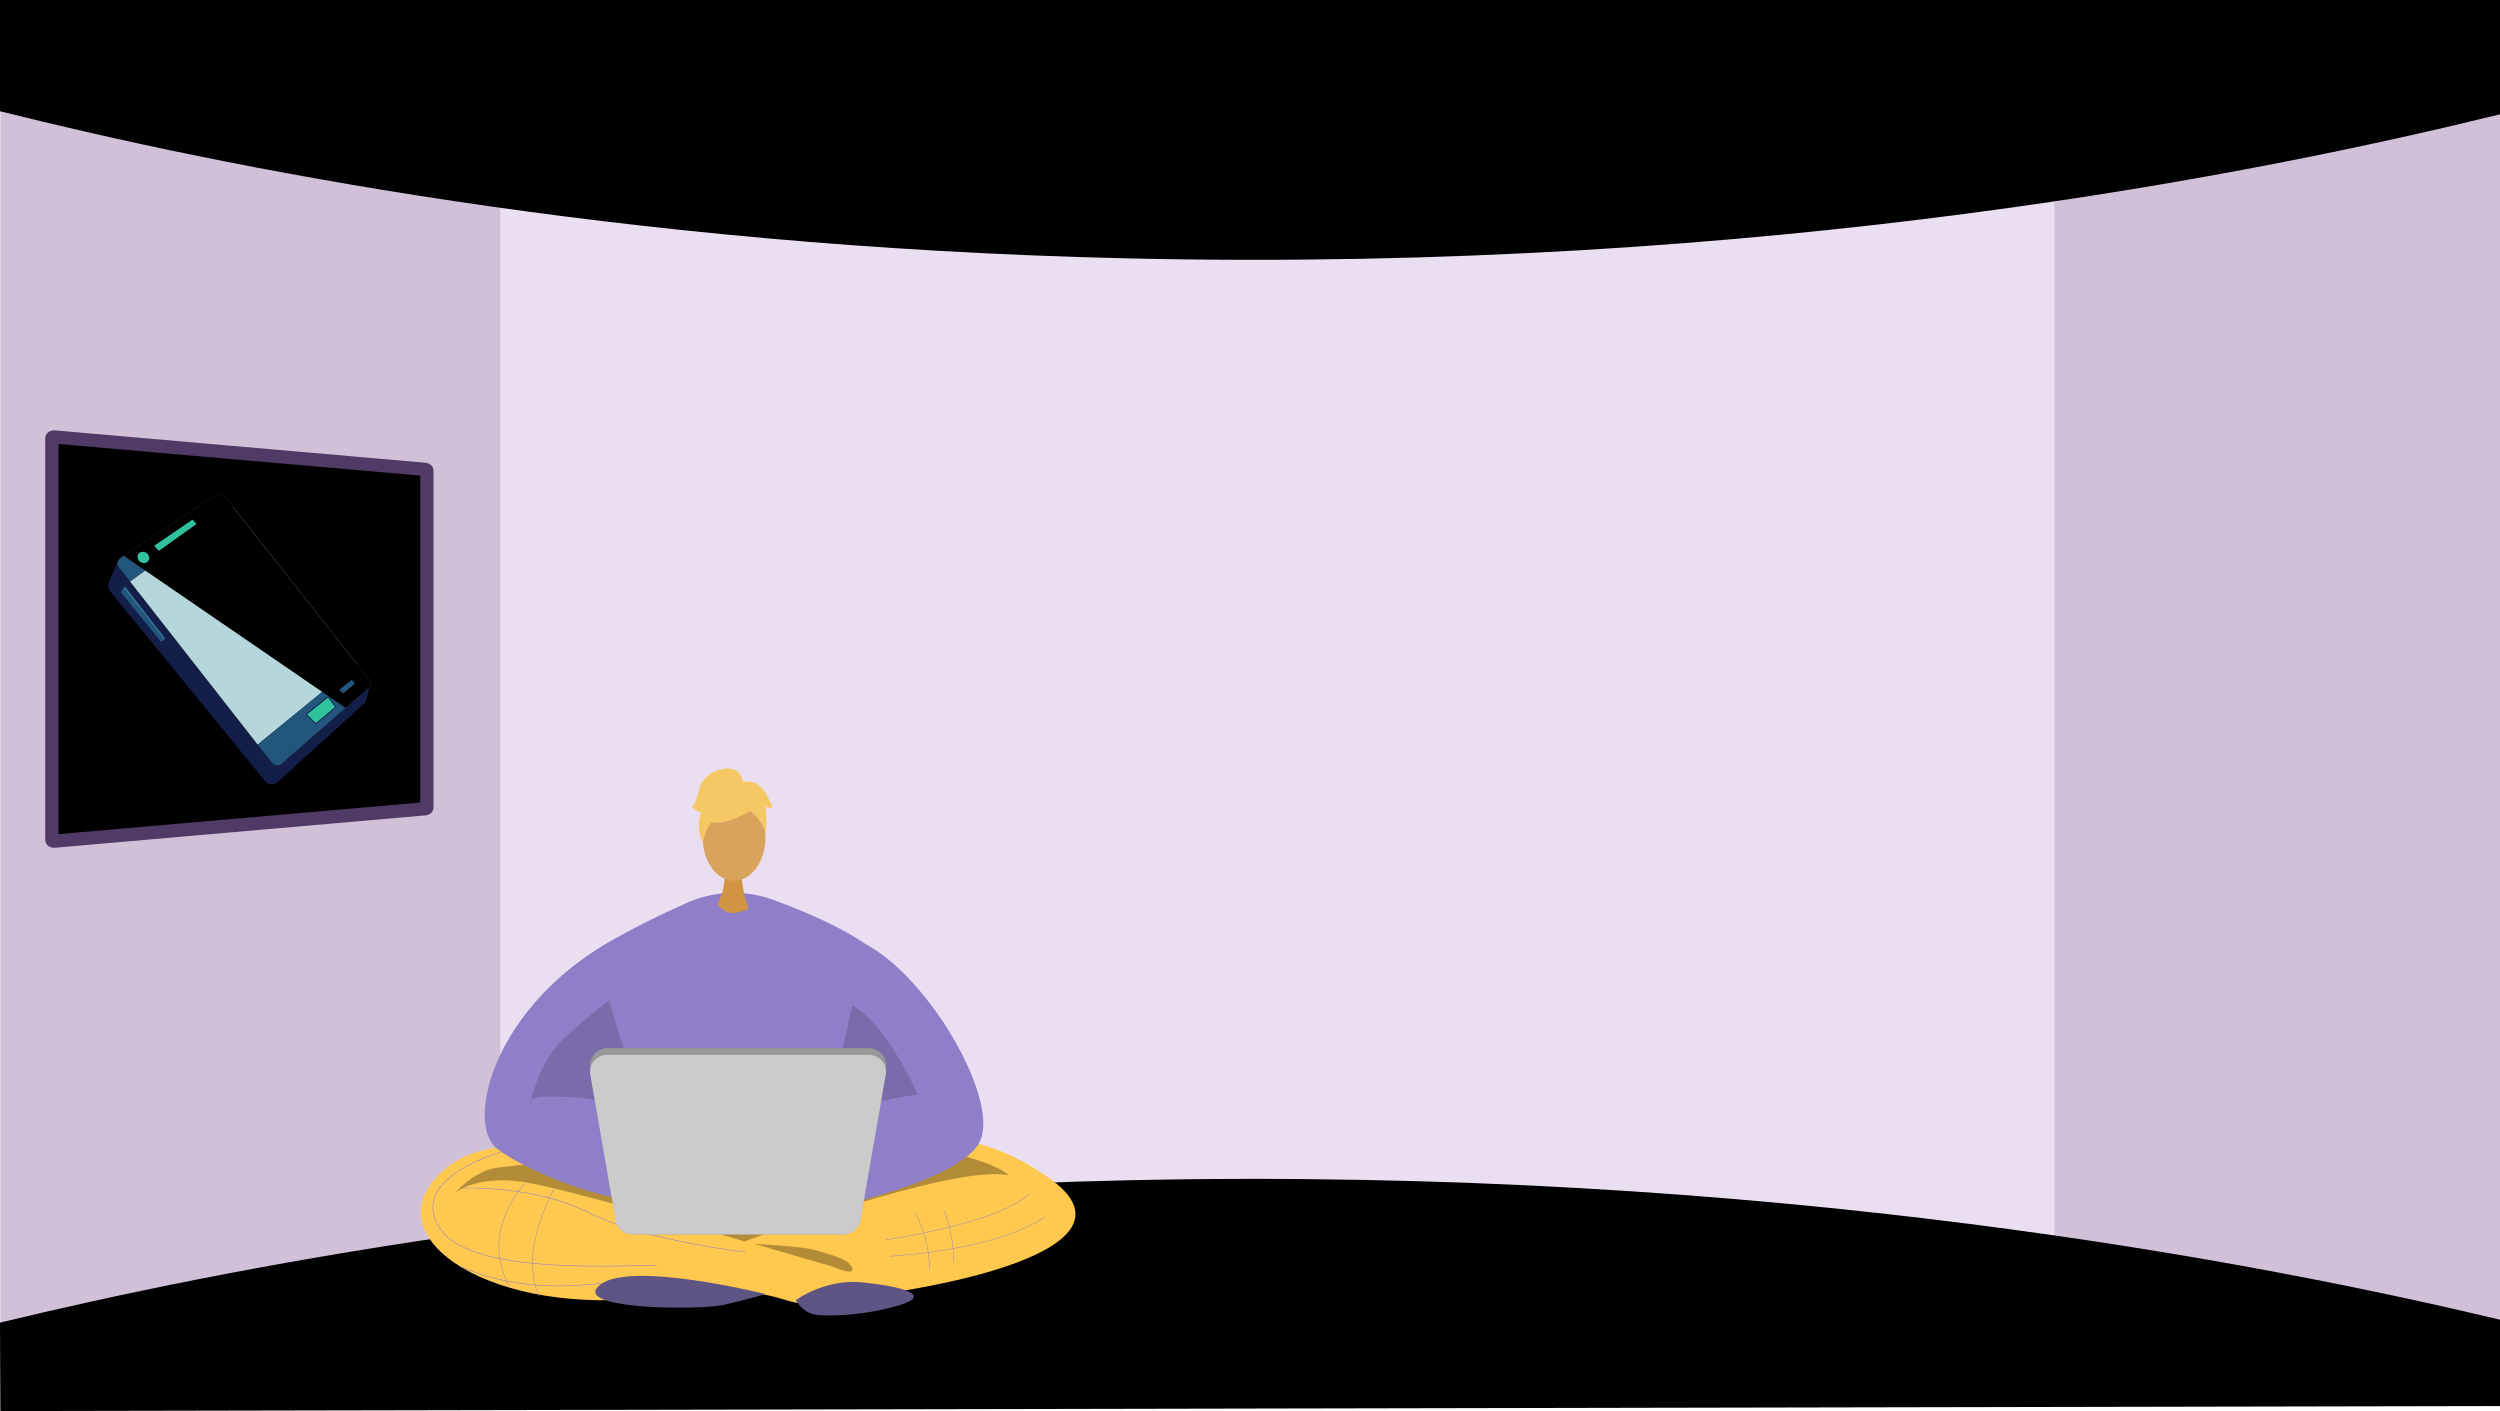 <svg xmlns="http://www.w3.org/2000/svg" xmlns:xlink="http://www.w3.org/1999/xlink" width="1366" height="771" viewBox="0 0 1366 771"><defs><style>.a{fill:#d0c1d9;}.b{fill:#eadff1;}.c,.d{fill:#000;}.d{stroke:#4f3b65;stroke-width:7.239px;}.d,.j,.k,.n{stroke-miterlimit:10;}.e{fill:#ffc84f;}.f{opacity:0.3;}.g{fill:#8f7fc8;}.h{opacity:0.15;}.i{fill:#5f5585;}.j,.k,.n{fill:none;stroke:#8f7fc8;}.j{stroke-width:0.298px;}.k{stroke-width:0.291px;}.l{fill:#989898;}.m{fill:#cbcbcb;}.n{stroke-width:0.229px;}.o{fill:#d19442;}.p{fill:#d8a35d;}.q{fill:#f6c865;}.r{fill:#2fc39d;}.s{fill:#131f49;}.t{fill:#22567d;}.u{fill:#35709b;}.v{fill:#b5d6da;}.w{mix-blend-mode:screen;isolation:isolate;fill:url(#a);}</style><linearGradient id="a" x1="-1.489" y1="-25.664" x2="-2.505" y2="-25.285" gradientUnits="objectBoundingBox"><stop offset="0" stop-color="#898577"/><stop offset="0.166" stop-color="#706d61"/><stop offset="0.738" stop-color="#1f1e1b"/><stop offset="1"/></linearGradient></defs><g transform="translate(-3910.727 667.559)"><path class="a" d="M5276.727-658.022V100.441L5034.5,32.855l-32.991-6.263,1.636-558.092,30.118-25.56Z"/><path class="a" d="M4227.023-542.087,4210.972,14.284l-300.044,74.4V-661.371l298.845,93.57Z"/><path class="b" d="M4608.7-578.487H4184.1V38.9h849.166V-578.487Z"/><path class="c" d="M3910.727-606.779c121.657,30.38,335.7,73.889,615,80.373,352.971,8.194,622.428-47.1,751-78.7v-62.455h-1366Z"/><path class="c" d="M3910.727,55.125c121.657-29.39,335.7-71.48,615-77.753,352.971-7.927,622.428,45.568,751,76.133v47.19l-1365.8,2.746Z"/><path class="d" d="M4143.96-410.466v184.18c0,.32-.42.59-.98.639l-81.95,7.161-26.02,2.27-23.82,2.08-70.77,6.19c-.71.06-1.35-.24-1.35-.641V-428.156c0-.4.64-.7,1.35-.64l93.45,8.169,1.14.1,26.02,2.26,81.95,7.169C4143.54-411.046,4143.96-410.776,4143.96-410.466Z"/><path class="e" d="M4314.171,6.711S4200.029-72.57,4151.747-26.857c-38.552,36.5,29.881,79.382,117.426,67.851,61.621-8.115,68.606,3.673,79.4,3.418,80.318-6.155,188.54-30.184,135.873-67.936C4412.7-74.953,4364.168-20.431,4339.169-6.86Z"/><path class="f" d="M4461.747-25.429c-30-6.191-144.286,36.191-144.286,36.191s-99.524-30-123.333-32.857-34.762,6.19-34.762,6.19,11.234-12.659,24.286-13.81S4215.557-34,4215.557-34s190.475-9.048,215.714-3.334S4461.747-25.429,4461.747-25.429Z"/><path class="g" d="M4311.661-179.709a62.261,62.261,0,0,0-24.945,5.211c-21.634,9.458-61.927,29.341-62.58,39.051-.863,12.857,19.277,117.159,58.227,130.73a116.439,116.439,0,0,0,36.082,6.008,62.246,62.246,0,0,0,59.787-41.706c12.275-35.009,27.366-85.043,18.792-98.581-10-15.79-45.987-30.417-64.231-37.02a62.082,62.082,0,0,0-21.132-3.693Z"/><path class="g" d="M4248.172-155.416c-67.219,36.019-83.727,101.05-65.949,115.384,12.457,10.044,59.428,32.26,100.14,30.832a664.115,664.115,0,0,1,78.948,2.4s69.84-14.21,83.769-35.14-24.714-88.921-59.365-108.572S4248.172-155.416,4248.172-155.416Z"/><path class="h" d="M4376.418-118.21c19.048,10.159,35.646,48.654,35.646,48.654s-42.857,6.667-51.746,13.334,1.27-2.54,6.35-20.953S4376.418-118.21,4376.418-118.21Z"/><path class="h" d="M4243.81-120.984c4.445,20.317,25.715,77.04,25.715,77.04s-19.7-22.437-40.635-23.707-28.7-1.587-28.572,3.492c.027,1,3.492-22.54,19.683-37.143S4243.81-120.984,4243.81-120.984Z"/><path class="i" d="M4345.6,42.835s15.713-11.84,36.426-9.7,38.57,6.66,20.714,12.258-36.427,6.313-45,5.6S4345.6,42.835,4345.6,42.835Z"/><path class="j" d="M4184.723-38.176s-52.932,14.7-32.985,42.672c16.03,22.481,82.648,20.14,117.787,19.238"/><path class="k" d="M4163.542-18.363s38.631-1.872,68.794,13.372,85.558,21.569,85.558,21.569"/><path class="l" d="M4371.488,6.926H4256.473a9.486,9.486,0,0,1-9.356-7.918L4233.249-83.76a9.487,9.487,0,0,1,9.356-11.054h142.751a9.486,9.486,0,0,1,9.356,11.054L4380.844-.992A9.487,9.487,0,0,1,4371.488,6.926Z"/><path class="m" d="M4371.488,6.926H4256.473a9.392,9.392,0,0,1-9.356-7.632l-13.868-79.782a9.255,9.255,0,0,1,9.356-10.655h142.751a9.255,9.255,0,0,1,9.356,10.655L4380.844-.706A9.393,9.393,0,0,1,4371.488,6.926Z"/><path class="k" d="M4161.808,24.238c14.8,6.741,37.638,12.93,69.233,10.175,62.021-5.4,82.461,7.638,82.461,7.638"/><path class="i" d="M4329.17,39.533c-.688-.118-74.282-18.537-90.71-4.967s55,13.8,67.854,10.83S4329.17,39.533,4329.17,39.533Z"/><path class="n" d="M4394.844,9.848s59.989-8.514,77.99-24.812"/><path class="n" d="M4396.695,18.848s56.921-2.676,84.9-21.406"/><path class="n" d="M4410.842-4.991s7.989,14.6,7.746,31.137"/><path class="n" d="M4426.372-6.207s4.865,8.757,5.595,28.46"/><path class="o" d="M4306.66-192.479s1.422,15.872-8.368,24.648,22.561,0,22.561,0-6.02-15.2-4.669-24.648S4306.66-192.479,4306.66-192.479Z"/><ellipse class="p" cx="17.115" cy="23.352" rx="17.115" ry="23.352" transform="translate(4294.708 -233.028)"/><path class="q" d="M4318.255-223.08s-29.63,16.429-20.836-9.948C4303.5-251.277,4338.463-234.838,4318.255-223.08Z"/><path class="q" d="M4313.96-229.381s16.578,9.837,14.979,19.705c0,0,3.655-29.462-12.829-30.2s-22.866.85-21.4,32C4294.708-207.874,4299.5-232.656,4313.96-229.381Z"/><path class="q" d="M4316.829-239.686s-.833-9.18-9.933-7.88-13,6.5-14.3,11.7-2.6,9.1-3.9,9.1c0,0,3.9,3.9,5.2,2.6,0,0-3.374,9.349.913,17.024,0,0,1.687-11.824,8.187-13.124S4316.829-239.686,4316.829-239.686Z"/><path class="q" d="M4316-239.766s6.5-3.9,13,5.2l3.9,7.8s-1.3,1.3-3.9,0c0,0,1.185,9.16-.057,14.33l-3.843-15.63Z"/><path class="g" d="M4300.853-176s5.108,9.244,12.892,7.055,9.974-3.36,9.974-3.36,11.433,15.279,6.081,17.712-44.029,7.054-45.975-1.46,16.541-19.217,16.541-19.217"/><path class="n" d="M4198.14-21.488s-26.237,25.651-8.85,57.569"/><path class="n" d="M4213.622-18.176s-19.941,34.191-8.244,58.883"/><path class="f" d="M4323,12.116l41.913,12.154s13.321,6.04,11.371.842-12.639-7.148-19.478-9.422S4323,12.116,4323,12.116Z"/><path class="r" d="M4016.778-386.7l-34.28,22.247,1.948,4.653,3.721,4.839,8.451-5.335,25.7-20.484Z"/><path class="s" d="M3975.261-361.141l.006.01a3.6,3.6,0,0,0,.49,3.615l6.036,7.712,69.732,89.107,7.809,9.98a3.638,3.638,0,0,0,5.257.493l47.285-41.309a3.656,3.656,0,0,0,1.044-1.559l-2.445,9.243-48.088,43.637a4.672,4.672,0,0,1-6.767-.5L3971.079-344.3a5.147,5.147,0,0,1-.755-5.29Zm24.058,43.911,1.645-1.6-21.794-28.16-1.118.644-1.382,2.39,21.639,26.655Z"/><path class="t" d="M3976.67-343.951l21.639,26.656,1.377-1.454-21.634-27.591Z"/><path class="u" d="M3978.052-346.341l21.634,27.591-1.377,1.454,1.009.066,1.645-1.6-21.794-28.16Z"/><path class="t" d="M3976.616-362.79l51.929-34.349a3.633,3.633,0,0,1,4.862.773l4.537,5.739L3981.793-349.8l-6.036-7.712a3.6,3.6,0,0,1-.49-3.615A3.525,3.525,0,0,1,3976.616-362.79Zm14.337,2.541a2.9,2.9,0,0,0,.749-4.252,3.512,3.512,0,0,0-4.517-1.231,2.9,2.9,0,0,0-.743,4.261A3.512,3.512,0,0,0,3990.953-360.249Zm6.568-6.245,20.059-14.342.55-.395-2.169-2.506-21.09,14.418.44.472Z"/><path class="v" d="M3981.793-349.8l69.732,89.108,54.169-44.24-67.75-85.691Z"/><path class="t" d="M4105.694-304.936l6.645,8.409a3.606,3.606,0,0,1,.589,3.4l-.008.031a3.656,3.656,0,0,1-1.044,1.559l-47.285,41.309a3.638,3.638,0,0,1-5.257-.493l-7.809-9.98Z"/><path class="s" d="M4090-287.152l4.546,5.98-11.228,9.4-5.656-5.457Zm3.772,5.9-3.865-5.09-11.393,9.154,4.825,4.666Z"/><path class="r" d="M4078.515-277.193l4.825,4.666,10.433-8.731-3.865-5.09Z"/><path class="w" d="M3978.3-363.9l121.257,83.132,12.317-10.76a3.656,3.656,0,0,0,1.044-1.559l.008-.031a3.606,3.606,0,0,0-.589-3.4l-6.645-8.409-67.75-85.691-4.537-5.739a3.631,3.631,0,0,0-4.861-.773Zm117.737,73.274,6.868-5.5,1.7,2.1-6.339,5.362Zm-101.168-78.688,21.09-14.418,2.169,2.506-.55.395-20.059,14.342-2.21-2.353Zm-8.429,7.848a2.9,2.9,0,0,1,.743-4.261,3.512,3.512,0,0,1,4.517,1.231,2.9,2.9,0,0,1-.749,4.252A3.512,3.512,0,0,1,3986.442-361.471Z"/></g></svg>